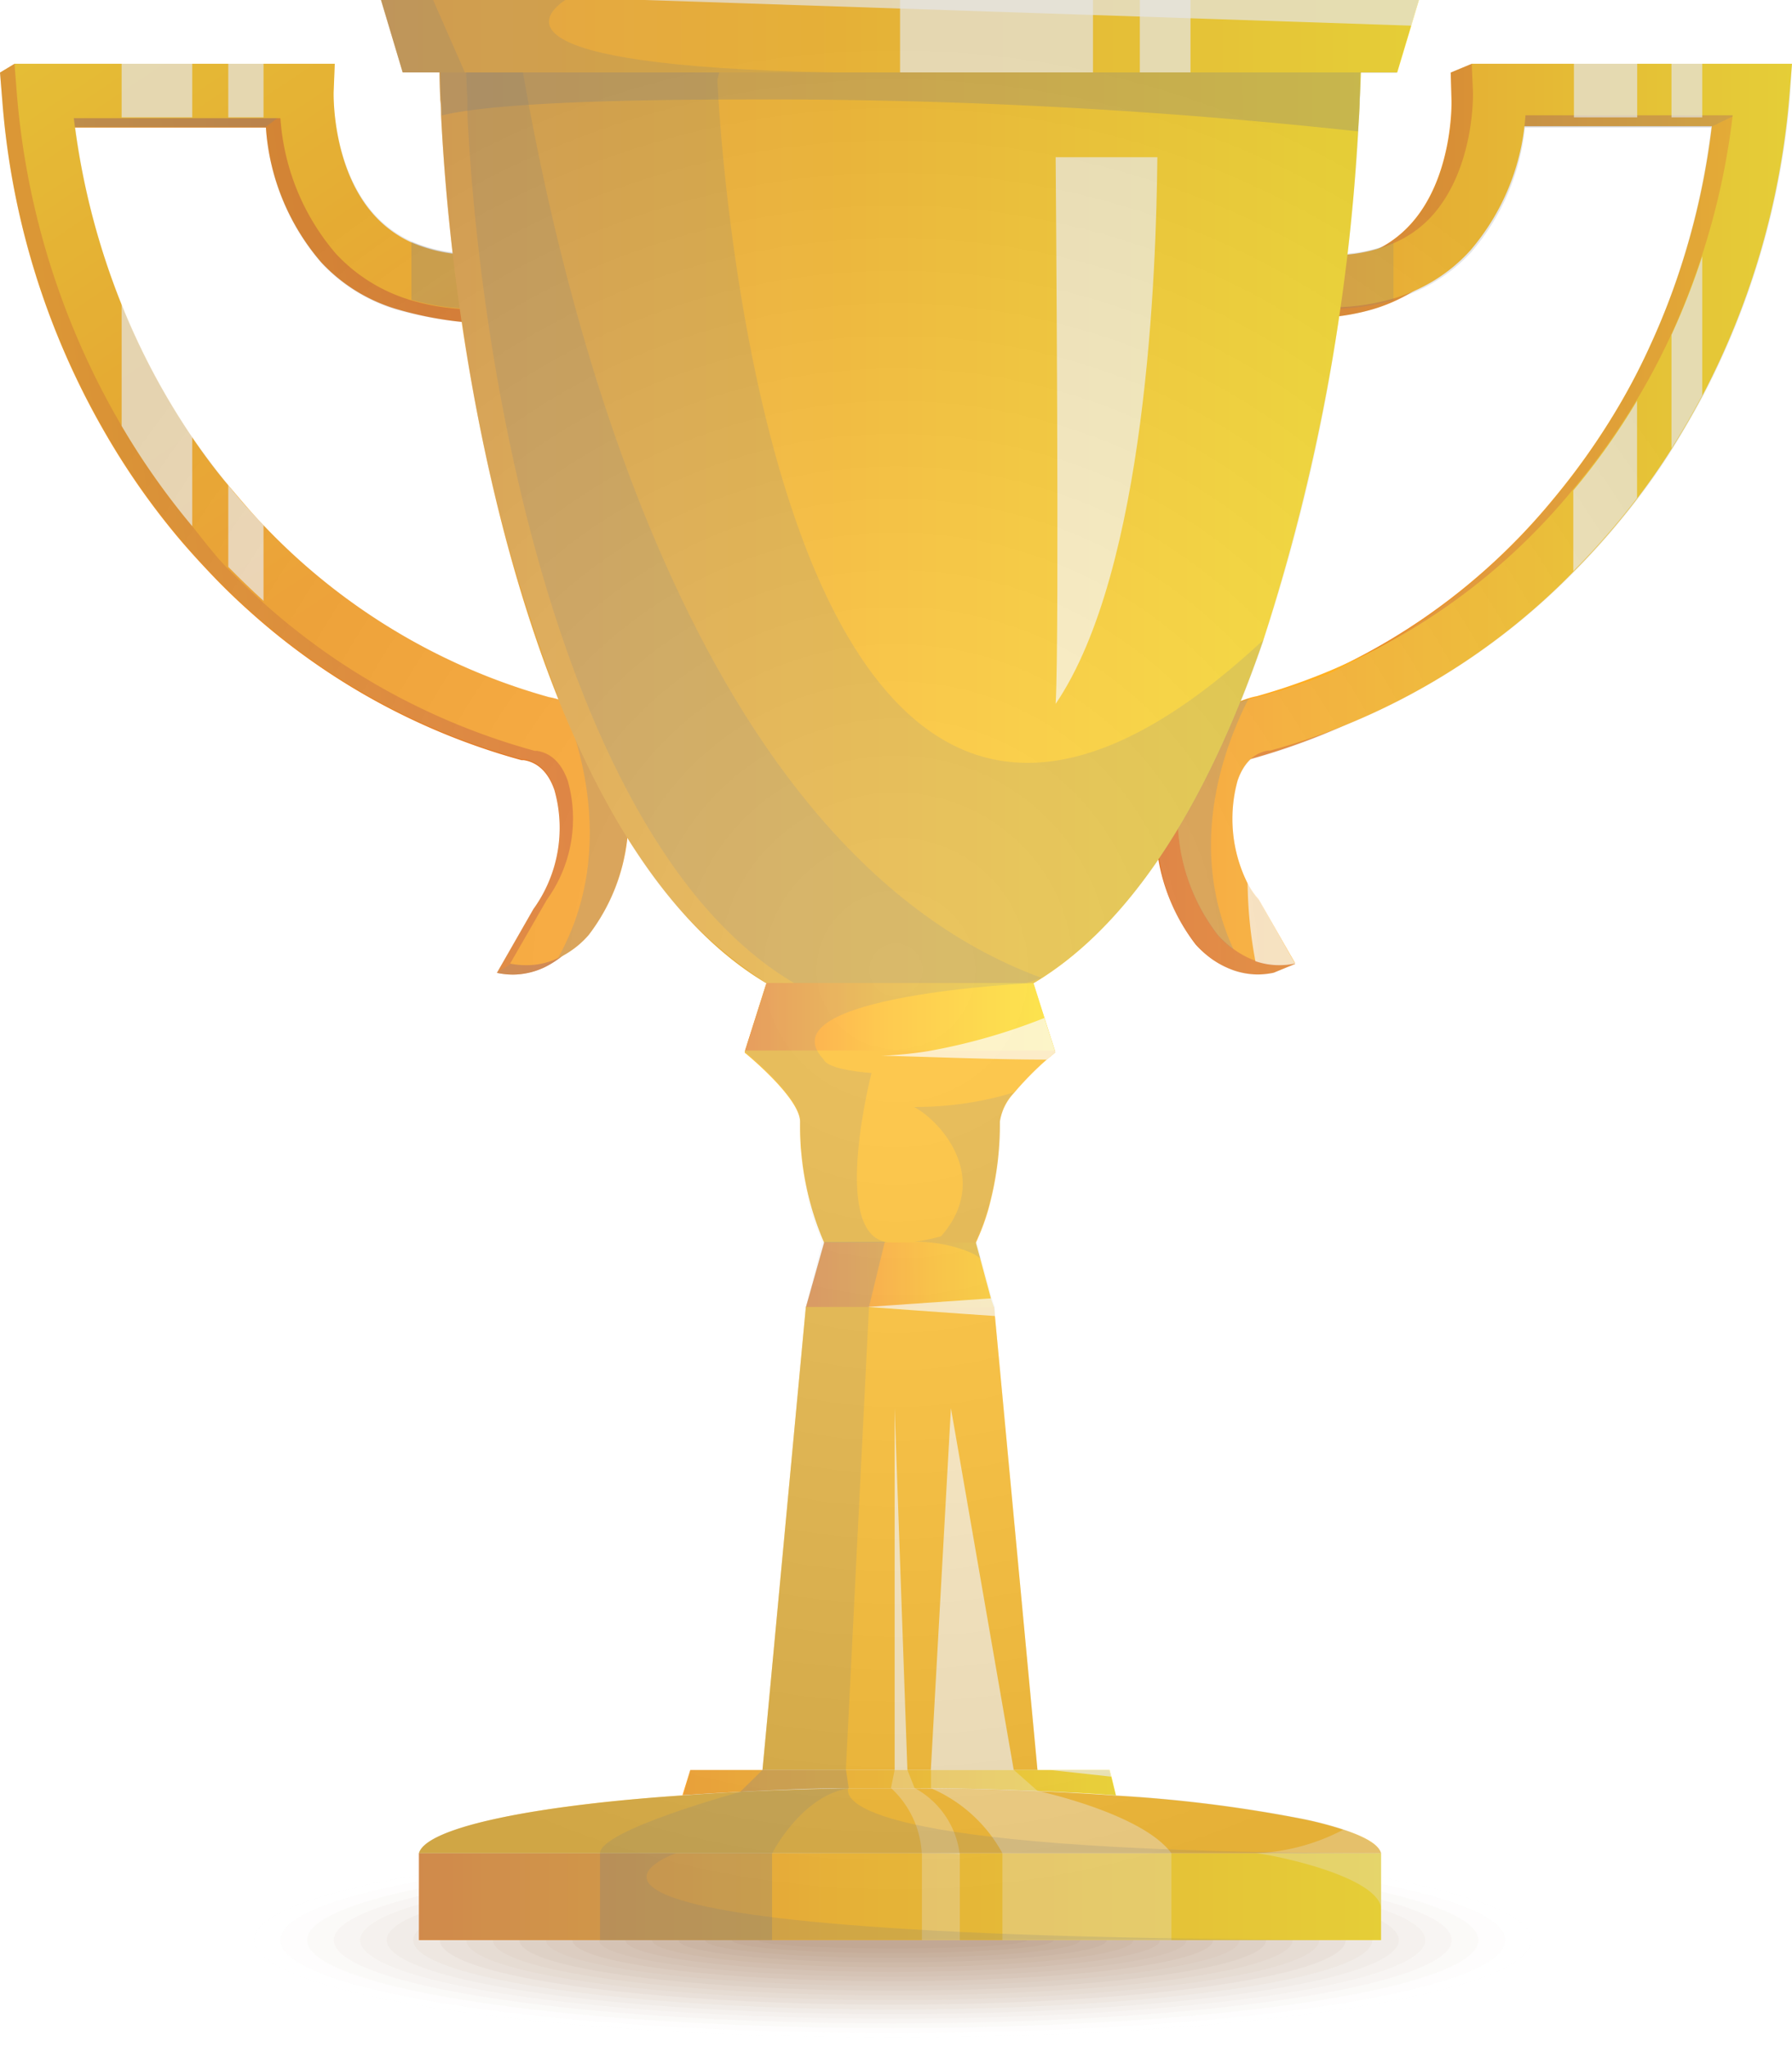 <svg xmlns="http://www.w3.org/2000/svg" xmlns:xlink="http://www.w3.org/1999/xlink" viewBox="0 0 112.41 128.37"><defs><style>.cls-1{mask:url(#mask);filter:url(#luminosity-noclip-3);}.cls-2,.cls-4,.cls-6{mix-blend-mode:multiply;}.cls-2{fill:url(#linear-gradient);}.cls-3{mask:url(#mask-2);filter:url(#luminosity-noclip-4);}.cls-4{fill:url(#linear-gradient-2);}.cls-5{isolation:isolate;}.cls-42,.cls-6{opacity:0.7;}.cls-42,.cls-47,.cls-48,.cls-7{fill:#fff;}.cls-7{opacity:0;}.cls-8{fill:#fbf9f8;opacity:0.05;}.cls-9{fill:#f7f3f0;opacity:0.1;}.cls-10{fill:#f3ede9;opacity:0.14;}.cls-11{fill:#eee7e2;opacity:0.19;}.cls-12{fill:#eae1db;opacity:0.24;}.cls-13{fill:#e6dcd3;opacity:0.29;}.cls-14{fill:#e2d6cc;opacity:0.33;}.cls-15{fill:#ded0c5;opacity:0.38;}.cls-16{fill:#dacabd;opacity:0.43;}.cls-17{fill:#d6c4b6;opacity:0.48;}.cls-18{fill:#d1beaf;opacity:0.52;}.cls-19{fill:#cdb8a8;opacity:0.57;}.cls-20{fill:#c9b2a0;opacity:0.62;}.cls-21{fill:#c5ac99;opacity:0.67;}.cls-22{fill:#c1a692;opacity:0.71;}.cls-23{fill:#bda18a;opacity:0.76;}.cls-24{fill:#b99b83;opacity:0.81;}.cls-25{fill:#b4957c;opacity:0.86;}.cls-26{fill:#b08f75;opacity:0.9;}.cls-27{fill:#ac896d;opacity:0.95;}.cls-28{fill:#a88366;}.cls-29{fill:url(#linear-gradient-3);}.cls-30,.cls-31{fill:gray;}.cls-30,.cls-31,.cls-49{mix-blend-mode:color-burn;}.cls-30,.cls-47{opacity:0.3;}.cls-31,.cls-49{opacity:0.2;}.cls-32{fill:url(#linear-gradient-4);}.cls-33{fill:url(#linear-gradient-5);}.cls-34{fill:url(#linear-gradient-6);}.cls-35{fill:url(#linear-gradient-7);}.cls-36{fill:url(#linear-gradient-8);}.cls-37{fill:#ffbd26;}.cls-38{fill:url(#linear-gradient-9);}.cls-39{fill:url(#linear-gradient-10);}.cls-40{fill:url(#linear-gradient-11);}.cls-41{fill:url(#linear-gradient-12);}.cls-42,.cls-44,.cls-46,.cls-47,.cls-48{mix-blend-mode:soft-light;}.cls-43{mask:url(#mask-3);}.cls-44,.cls-46{opacity:0.8;}.cls-44{fill:url(#linear-gradient-13);}.cls-45{mask:url(#mask-4);}.cls-46{fill:url(#linear-gradient-14);}.cls-48{opacity:0.4;}.cls-49{fill:url(#radial-gradient);}.cls-50{filter:url(#luminosity-noclip-2);}.cls-51{filter:url(#luminosity-noclip);}</style><filter id="luminosity-noclip" x="36.74" y="-8397.17" width="10.54" height="32766" filterUnits="userSpaceOnUse" color-interpolation-filters="sRGB"><feFlood flood-color="#fff" result="bg"/><feBlend in="SourceGraphic" in2="bg"/></filter><mask id="mask" x="36.74" y="-8397.17" width="10.54" height="32766" maskUnits="userSpaceOnUse"><g class="cls-51"/></mask><linearGradient id="linear-gradient" x1="36.74" y1="22.79" x2="47.29" y2="22.79" gradientUnits="userSpaceOnUse"><stop offset="0"/><stop offset="1" stop-color="#fff"/></linearGradient><filter id="luminosity-noclip-2" x="66.78" y="-8397.17" width="16.05" height="32766" filterUnits="userSpaceOnUse" color-interpolation-filters="sRGB"><feFlood flood-color="#fff" result="bg"/><feBlend in="SourceGraphic" in2="bg"/></filter><mask id="mask-2" x="66.78" y="-8397.17" width="16.05" height="32766" maskUnits="userSpaceOnUse"><g class="cls-50"/></mask><linearGradient id="linear-gradient-2" x1="66.78" y1="26.27" x2="82.84" y2="26.27" xlink:href="#linear-gradient"/><linearGradient id="linear-gradient-3" x1="35.41" y1="30.48" x2="-16.49" y2="36.18" gradientUnits="userSpaceOnUse"><stop offset="0" stop-color="#e07022"/><stop offset="1" stop-color="#ffbb26"/></linearGradient><linearGradient id="linear-gradient-4" x1="27.11" y1="34.09" x2="-5.05" y2="-13.73" gradientUnits="userSpaceOnUse"><stop offset="0.01" stop-color="#ffa11f"/><stop offset="1" stop-color="#ffe226"/></linearGradient><linearGradient id="linear-gradient-5" x1="72.55" y1="32.54" x2="111.07" y2="32.54" xlink:href="#linear-gradient-3"/><linearGradient id="linear-gradient-6" x1="73.89" y1="32.25" x2="112.41" y2="32.25" xlink:href="#linear-gradient-4"/><linearGradient id="linear-gradient-7" x1="27.53" y1="32.84" x2="85.39" y2="32.84" gradientUnits="userSpaceOnUse"><stop offset="0" stop-color="#ffad39"/><stop offset="0.44" stop-color="#ffbd26"/><stop offset="1" stop-color="#ffe226"/></linearGradient><linearGradient id="linear-gradient-8" x1="23.9" y1="2.27" x2="89.01" y2="2.27" xlink:href="#linear-gradient-7"/><linearGradient id="linear-gradient-9" x1="46.74" y1="63.76" x2="66.17" y2="63.76" gradientUnits="userSpaceOnUse"><stop offset="0" stop-color="#ff8c28"/><stop offset="0.44" stop-color="#ffbd26"/><stop offset="1" stop-color="#ffe226"/></linearGradient><linearGradient id="linear-gradient-10" x1="51.02" y1="80" x2="68.49" y2="79.77" gradientUnits="userSpaceOnUse"><stop offset="0" stop-color="#ff9130"/><stop offset="0.44" stop-color="#ffbd26"/><stop offset="1" stop-color="#ffe226"/></linearGradient><linearGradient id="linear-gradient-11" x1="42.88" y1="111.79" x2="70.03" y2="111.79" gradientUnits="userSpaceOnUse"><stop offset="0" stop-color="#ffa526"/><stop offset="0.44" stop-color="#ffbd26"/><stop offset="1" stop-color="#ffe226"/></linearGradient><linearGradient id="linear-gradient-12" x1="26.28" y1="118.94" x2="86.63" y2="118.94" xlink:href="#linear-gradient-10"/><filter id="luminosity-noclip-3" x="36.74" y="8.92" width="10.54" height="27.74" filterUnits="userSpaceOnUse" color-interpolation-filters="sRGB"><feFlood flood-color="#fff" result="bg"/><feBlend in="SourceGraphic" in2="bg"/></filter><mask id="mask-3" x="36.74" y="8.92" width="10.54" height="27.74" maskUnits="userSpaceOnUse"><g class="cls-1"><path class="cls-2" d="M47.29,36.66S41.17,22.54,42.36,8.92H36.74s1.44,18.55,10.55,27.74Z"/></g></mask><linearGradient id="linear-gradient-13" x1="36.74" y1="22.79" x2="47.29" y2="22.79" gradientUnits="userSpaceOnUse"><stop offset="0" stop-color="#fff"/><stop offset="1" stop-color="#fff"/></linearGradient><filter id="luminosity-noclip-4" x="66.78" y="8.92" width="16.05" height="34.71" filterUnits="userSpaceOnUse" color-interpolation-filters="sRGB"><feFlood flood-color="#fff" result="bg"/><feBlend in="SourceGraphic" in2="bg"/></filter><mask id="mask-4" x="66.78" y="8.92" width="16.05" height="34.71" maskUnits="userSpaceOnUse"><g class="cls-3"><path class="cls-4" d="M66.78,43.63a1.23,1.23,0,0,0,.06-.43c.24-4-.06-34.28-.06-34.28h16S83.12,41.08,66.78,43.63Z"/></g></mask><linearGradient id="linear-gradient-14" x1="66.78" y1="26.27" x2="82.84" y2="26.27" xlink:href="#linear-gradient-13"/><radialGradient id="radial-gradient" cx="56.2" cy="60.83" r="58.56" gradientUnits="userSpaceOnUse"><stop offset="0" stop-color="#fff"/><stop offset="0.17" stop-color="#f0f0f0"/><stop offset="0.48" stop-color="#c9c9c9"/><stop offset="0.92" stop-color="#8a8a8a"/><stop offset="1" stop-color="#7d7d7d"/></radialGradient></defs><g class="cls-5"><g id="Layer_2" data-name="Layer 2"><g id="Layer_1-2" data-name="Layer 1"><g class="cls-6"><ellipse class="cls-7" cx="56" cy="121.67" rx="43.4" ry="6.7"/><ellipse class="cls-8" cx="56" cy="121.67" rx="41.74" ry="6.41"/><ellipse class="cls-9" cx="56" cy="121.67" rx="40.07" ry="6.11"/><path class="cls-10" d="M94.41,121.67c0,3.21-17.2,5.82-38.41,5.82s-38.4-2.61-38.4-5.82,17.19-5.82,38.4-5.82S94.41,118.46,94.41,121.67Z"/><ellipse class="cls-11" cx="56" cy="121.67" rx="36.74" ry="5.52"/><ellipse class="cls-12" cx="56" cy="121.67" rx="35.07" ry="5.23"/><ellipse class="cls-13" cx="56" cy="121.67" rx="33.41" ry="4.93"/><ellipse class="cls-14" cx="56" cy="121.67" rx="31.74" ry="4.64"/><ellipse class="cls-15" cx="56" cy="121.67" rx="30.08" ry="4.35"/><ellipse class="cls-16" cx="56" cy="121.67" rx="28.41" ry="4.05"/><ellipse class="cls-17" cx="56" cy="121.67" rx="26.75" ry="3.76"/><ellipse class="cls-18" cx="56" cy="121.67" rx="25.08" ry="3.46"/><ellipse class="cls-19" cx="56" cy="121.67" rx="23.42" ry="3.17"/><ellipse class="cls-20" cx="56" cy="121.67" rx="21.75" ry="2.87"/><path class="cls-21" d="M76.09,121.67c0,1.42-9,2.58-20.09,2.58s-20.09-1.16-20.09-2.58,9-2.58,20.09-2.58S76.09,120.25,76.09,121.67Z"/><ellipse class="cls-22" cx="56" cy="121.67" rx="18.42" ry="2.29"/><ellipse class="cls-23" cx="56" cy="121.67" rx="16.76" ry="1.99"/><ellipse class="cls-24" cx="56" cy="121.67" rx="15.09" ry="1.7"/><ellipse class="cls-25" cx="56" cy="121.67" rx="13.43" ry="1.4"/><ellipse class="cls-26" cx="56" cy="121.67" rx="11.76" ry="1.11"/><ellipse class="cls-27" cx="56" cy="121.67" rx="10.1" ry="0.81"/><ellipse class="cls-28" cx="56" cy="121.67" rx="8.43" ry="0.52"/></g><path class="cls-29" d="M36.11,59.12a.52.52,0,0,1-.1.11,5.81,5.81,0,0,1-1.89,1.45,4.74,4.74,0,0,1-1.95.44,4.94,4.94,0,0,1-1-.11l2.29-4a8.7,8.7,0,0,0,1.32-7.46c-.56-1.63-1.59-1.82-1.93-1.88l-.14,0a42.17,42.17,0,0,1-17.08-9.35c-.76-.68-1.5-1.39-2.21-2.13s-1.54-1.64-2.27-2.51a45.79,45.79,0,0,1-4.42-6.29A49,49,0,0,1,.15,6.39L0,4.55.91,4l19.18.59L20,6.33s-.15,4.85,2.64,7.82a7,7,0,0,0,2.26,1.6,9.63,9.63,0,0,0,3.75.79l.9,3.7a22.55,22.55,0,0,1-4.65-.85,10.56,10.56,0,0,1-4.75-2.94A14.43,14.43,0,0,1,16.68,8h-13a45.73,45.73,0,0,0,3,11.7A44.06,44.06,0,0,0,11.15,28c.71,1.06,1.47,2.07,2.27,3s1.44,1.71,2.21,2.52A39,39,0,0,0,33.54,44.3a7.84,7.84,0,0,1,.83.23A6,6,0,0,1,38,48.41,12.08,12.08,0,0,1,36.11,59.12Z"/><polygon class="cls-30" points="18.15 6.84 16.68 7.95 4.03 7.95 3.47 5.95 18.15 6.84"/><path class="cls-31" d="M36.11,59.12a.52.52,0,0,1-.1.11,5.81,5.81,0,0,1-1.89,1.45,4.74,4.74,0,0,1-1.95.44,4.94,4.94,0,0,1-1-.11l.9-.58Z"/><path class="cls-32" d="M36.92,58.64A5.81,5.81,0,0,1,35,60.09a4.59,4.59,0,0,1-2,.44,4.94,4.94,0,0,1-1-.1l2.3-4a8.71,8.71,0,0,0,1.32-7.45c-.57-1.64-1.59-1.83-1.94-1.89l-.13,0a42.26,42.26,0,0,1-17.09-9.34c-.76-.69-1.49-1.4-2.21-2.13S12.78,33.9,12.06,33a46.47,46.47,0,0,1-4.43-6.29A49.09,49.09,0,0,1,1.05,5.8L.91,4H21l-.07,1.78s-.15,4.85,2.64,7.82a7.12,7.12,0,0,0,2.25,1.61,9.71,9.71,0,0,0,3.75.78l-.08,3.41a14.11,14.11,0,0,1-3.67-.56,10.51,10.51,0,0,1-4.75-2.93,14.56,14.56,0,0,1-3.48-8.5H4.63a46.24,46.24,0,0,0,3,11.7,44.14,44.14,0,0,0,4.43,8.32c.71,1.05,1.47,2.07,2.26,3s1.44,1.71,2.21,2.51A39.19,39.19,0,0,0,34.44,43.72a4.41,4.41,0,0,1,.83.23,6,6,0,0,1,3.64,3.87A12.06,12.06,0,0,1,36.92,58.64Z"/><path class="cls-30" d="M36.92,58.64A5.81,5.81,0,0,1,35,60.09c3.51-6.28,1.6-12.91.24-16.14a6,6,0,0,1,3.64,3.87A12.06,12.06,0,0,1,36.92,58.64Z"/><path class="cls-30" d="M25.81,15.17a9.71,9.71,0,0,0,3.75.78l-.08,3.41a14.11,14.11,0,0,1-3.67-.56Z"/><path class="cls-33" d="M111.07,4.55l-.15,1.84a49.19,49.19,0,0,1-5.48,19c-.61,1.15-1.25,2.25-1.94,3.34s-1.39,2.1-2.15,3.11a46.9,46.9,0,0,1-4,4.59,42.39,42.39,0,0,1-19,11.2l-.13,0c-.34.06-1.37.25-1.94,1.88A9.05,9.05,0,0,0,76.92,56a5.49,5.49,0,0,0,.68,1l3.64,3.45L79.9,61a4.94,4.94,0,0,1-1,.11,4.75,4.75,0,0,1-1.49-.25A5.55,5.55,0,0,1,76,60.13a6.35,6.35,0,0,1-1-.9,12.06,12.06,0,0,1-2-10.82,5.93,5.93,0,0,1,3.93-4l.53-.13A39.38,39.38,0,0,0,97.39,31.35a44.07,44.07,0,0,0,4-5.63,40,40,0,0,0,2.15-4.11,44.35,44.35,0,0,0,1.94-5,46.12,46.12,0,0,0,1.9-8.7h-13a14.5,14.5,0,0,1-3.48,8.5,10.53,10.53,0,0,1-4.84,3,13.92,13.92,0,0,1-3.58.53l-.08-3.4a9.85,9.85,0,0,0,3.66-.75,6.92,6.92,0,0,0,2.36-1.66c2.75-2.94,2.63-7.76,2.63-7.8L91,4.55,92.32,4Z"/><polygon class="cls-31" points="108.94 7.18 107.34 7.95 94.47 7.95 94.47 6.33 108.94 7.18"/><path class="cls-34" d="M112.41,4l-.15,1.84a49.19,49.19,0,0,1-5.48,19c-.61,1.14-1.25,2.25-1.93,3.33s-1.4,2.11-2.16,3.11a46.9,46.9,0,0,1-4,4.59,42.28,42.28,0,0,1-19,11.2l-.13,0c-.34.06-1.37.25-1.93,1.89a9.06,9.06,0,0,0,.63,6.44,4.72,4.72,0,0,0,.69,1l2.29,4a4.92,4.92,0,0,1-1,.1,4.53,4.53,0,0,1-1.49-.25,5.51,5.51,0,0,1-1.37-.73,6,6,0,0,1-1-.91,12.09,12.09,0,0,1-2-10.82,5.89,5.89,0,0,1,3.94-4,4.39,4.39,0,0,1,.52-.13,39.4,39.4,0,0,0,19.86-13,43.37,43.37,0,0,0,4-5.63,42,42,0,0,0,2.16-4.1,46.32,46.32,0,0,0,1.93-5,45.51,45.51,0,0,0,1.9-8.7h-13a14.5,14.5,0,0,1-3.48,8.5,10.43,10.43,0,0,1-4.84,3,13.91,13.91,0,0,1-3.58.54L83.75,16a9.47,9.47,0,0,0,3.66-.75,6.89,6.89,0,0,0,2.36-1.65c2.76-3,2.63-7.76,2.63-7.81L92.32,4Z"/><path class="cls-30" d="M77.38,59.55a6,6,0,0,1-1-.91,12.09,12.09,0,0,1-2-10.82,5.89,5.89,0,0,1,3.94-4C76.86,46.69,74.38,53,77.38,59.55Z"/><path class="cls-31" d="M87.41,15.2v3.62a13.91,13.91,0,0,1-3.58.54L83.75,16A9.47,9.47,0,0,0,87.41,15.2Z"/><path class="cls-35" d="M85.39,1.7c0,1.44,0,3-.1,4.54,0,.67-.06,1.35-.1,2a126,126,0,0,1-5.92,31.83C74.71,53.41,67.37,64,56.46,64,36.89,64,28.83,30.07,27.67,7.28c0-.35,0-.7-.05-1-.06-1.58-.09-3.1-.09-4.54Z"/><path class="cls-31" d="M79.27,40.11C76,49.72,71.24,57.9,64.75,61.7A16.11,16.11,0,0,1,56.46,64C36.89,64,28.83,30.07,27.67,7.28c0-.35,0-.7-.05-1-.06-1.58-.09-3.1-.09-4.54H45.82L45,5S47.64,69.65,79.27,40.11Z"/><path class="cls-31" d="M65.35,61.33h0C42.61,53,34.7,17,32.34,1.7H29.22c0,1.45,0,3,.1,4.55,0,.34,0,.68,0,1,1.15,22.46,9,55.73,28,56.68Z"/><path class="cls-30" d="M85.39,1.7c0,1.44,0,3-.1,4.54,0,.67-.06,1.35-.1,2a341.83,341.83,0,0,0-38.47-2c-12,0-17.06.51-19,1,0-.35,0-.7-.05-1-.06-1.58-.09-3.1-.09-4.54Z"/><polygon class="cls-36" points="89.01 0 88.53 1.61 87.65 4.54 25.26 4.54 23.9 0 89.01 0"/><path class="cls-37" d="M66.2,66l-.54.45a19.73,19.73,0,0,0-2.06,2.1,3.37,3.37,0,0,0-.88,1.79A19.88,19.88,0,0,1,62,75.83a13.14,13.14,0,0,1-.65,1.8,2.72,2.72,0,0,1-.11.25c-.11.23-.21.46-.33.67C59.75,80.66,58.18,82,56.46,82a4,4,0,0,1-2.62-1.06,8.72,8.72,0,0,1-2.14-3,18.37,18.37,0,0,1-1.51-7.58c0-1.53-3.47-4.34-3.47-4.34l0-.08,1.34-4.23H64.83l.68,2.15L66,65.35l.17.53Z"/><polygon class="cls-38" points="66.17 65.88 46.74 65.88 48.08 61.65 64.83 61.65 65.51 63.8 66 65.35 66.17 65.88"/><path class="cls-31" d="M53.84,80.9c-2.15-1.84-3.65-5.89-3.65-10.6,0-1.53-3.47-4.34-3.47-4.34l1.36-4.31H64.83s-17,.76-13.16,4.79c.26.68,3,.85,3,.85s-2.55,9.86.85,10.59C57.13,78.23,55.73,79.58,53.84,80.9Z"/><path class="cls-39" d="M62.36,82H50.55l1.15-4.08h9.51l.29,1.05.67,2.49Z"/><polygon class="cls-37" points="65.08 111 47.83 111 50.55 81.96 62.36 81.96 62.41 82.53 65.08 111"/><path class="cls-40" d="M70,112.59c-1.57-.12-3.23-.21-5-.28h0q-3.21-.14-6.68-.17h-1.9l-3.25,0c-2.37,0-4.65.12-6.82.23q-1.83.09-3.54.21L43.3,111H69.61l.11.42Z"/><rect class="cls-41" x="26.28" y="116.22" width="60.35" height="5.45"/><path class="cls-37" d="M86.63,116.22H26.28c.43-1.59,7.07-3,16.6-3.63,3.16-.23,6.65-.38,10.32-.44l3.29,0c4.87,0,9.47.17,13.54.46a86.65,86.65,0,0,1,11.71,1.47,23,23,0,0,1,2.55.67C85.67,115.19,86.49,115.69,86.63,116.22Z"/><path class="cls-42" d="M66.2,66l-.54.45c-3.59,0-8.62-.22-10.37-.24a24.43,24.43,0,0,0,2.93-.29,37.29,37.29,0,0,0,7.29-2.08L66,65.35l.17.53Z"/><path class="cls-42" d="M62.41,82.53c-2.13-.14-8-.57-8-.57l7.8-.54.19.54Z"/><polygon class="cls-42" points="69.72 111.42 65.88 111 69.61 111 69.72 111.42"/><polygon class="cls-42" points="89.01 0 88.53 1.61 40.41 0 89.01 0"/><polygon class="cls-30" points="55.5 77.88 54.51 81.96 50.55 81.96 51.7 77.88 55.5 77.88"/><polygon class="cls-31" points="54.51 81.96 53.06 111 52.76 111 47.83 111 50.55 81.96 54.51 81.96"/><path class="cls-31" d="M52.18,4.54H25.26L23.9,0H35.46C34.21.83,30.6,4.13,52.18,4.54Z"/><polygon class="cls-31" points="29.16 4.54 25.26 4.54 23.9 0 27.17 0 29.16 4.54"/><g class="cls-43"><path class="cls-44" d="M47.29,36.66S41.17,22.54,42.36,8.92H36.74s1.44,18.55,10.55,27.74Z"/></g><path class="cls-30" d="M53.24,112.15c-2.37,0-4.65.12-6.82.23L47.83,111h5.24Z"/><path class="cls-31" d="M46.42,112.38s-8.78,2.39-8.78,3.84h10.8s1.83-3.61,4.8-4.07Z"/><rect class="cls-30" x="37.64" y="116.22" width="10.79" height="5.45"/><g class="cls-45"><path class="cls-46" d="M66.78,43.63a1.23,1.23,0,0,0,.06-.43c.24-4-.06-34.28-.06-34.28h16S83.12,41.08,66.78,43.63Z"/></g><path class="cls-42" d="M66.22,44.14c.25-4,0-34.28,0-34.28h6.38C72.53,16.91,71.93,35.73,66.22,44.14Z"/><rect class="cls-42" x="56.46" width="12.1" height="4.54"/><rect class="cls-42" x="71.5" width="3.18" height="4.54"/><rect class="cls-42" x="98.73" y="3.96" width="3.97" height="3.4"/><path class="cls-42" d="M102.69,25.13v6.1a46.9,46.9,0,0,1-4,4.59V30.76A43.37,43.37,0,0,0,102.69,25.13Z"/><rect class="cls-42" x="104.85" y="3.96" width="1.93" height="3.4"/><path class="cls-42" d="M106.78,16.07v8.72c-.61,1.14-1.25,2.25-1.93,3.33V21A46.32,46.32,0,0,0,106.78,16.07Z"/><rect class="cls-42" x="7.63" y="3.96" width="4.43" height="3.4"/><path class="cls-42" d="M12.06,27.39V33a46.47,46.47,0,0,1-4.43-6.29V19.07A44.14,44.14,0,0,0,12.06,27.39Z"/><rect class="cls-42" x="14.32" y="3.96" width="2.21" height="3.4"/><path class="cls-42" d="M16.53,32.94v4.74c-.76-.69-1.49-1.4-2.21-2.13V30.43C15,31.3,15.76,32.14,16.53,32.94Z"/><path class="cls-42" d="M81.24,60.43a4.92,4.92,0,0,1-1,.1,4.53,4.53,0,0,1-1.49-.25,27.94,27.94,0,0,1-.49-4.9,4.72,4.72,0,0,0,.69,1Z"/><polygon class="cls-42" points="63.59 111 58.39 111 59.65 88.31 63.59 111"/><polygon class="cls-42" points="56.92 111 56.12 111 56.12 88.31 56.92 111"/><path class="cls-47" d="M65.08,112.31h0q-3.21-.14-6.68-.17V111h5.2Z"/><polygon class="cls-47" points="56.92 111 57.37 112.13 55.89 112.13 56.12 111 56.92 111"/><path class="cls-48" d="M65.08,112.31s6.55,1.4,8.4,3.91H62.88a9.26,9.26,0,0,0-4.49-4.08Z"/><path class="cls-47" d="M57.37,112.13a5.46,5.46,0,0,1,2.83,4.15c0-.06-2.38-.06-2.38-.06a6,6,0,0,0-1.93-4.09Z"/><rect class="cls-47" x="57.83" y="116.22" width="2.38" height="5.45"/><rect class="cls-47" x="62.88" y="116.22" width="10.6" height="5.45"/><path class="cls-47" d="M86.63,116.22v3.35c-.5-2.06-7.31-3.35-7.9-3.35a12.84,12.84,0,0,0,5.56-1.49C85.67,115.19,86.49,115.69,86.63,116.22Z"/><path class="cls-31" d="M86.63,121.66H26.28v-5.44H42.4S26.74,121.66,86.63,121.66Z"/><path class="cls-31" d="M86.63,116.22H26.28c.43-1.59,7.07-3,16.6-3.63,3.16-.23,6.65-.38,10.32-.44C53,113.19,55.18,116.18,86.63,116.22Z"/><path class="cls-31" d="M57.33,69.42c1.62.83,4.92,4.43,1.7,8.11a11.26,11.26,0,0,1-1.7.35,8.79,8.79,0,0,1,3.55.67,2.79,2.79,0,0,1,.62.38l-.29-1.05c0-.08.07-.17.11-.25h0l.15-.37c.06-.14.12-.28.17-.43.12-.32.23-.66.33-1a19.88,19.88,0,0,0,.75-5.53,3.37,3.37,0,0,1,.88-1.79A21.2,21.2,0,0,1,57.33,69.42Z"/><path class="cls-49" d="M106.78,4H92.32L91,4.55l.08,1.78s.12,4.86-2.63,7.8a7.1,7.1,0,0,1-1.67,1.32,9.77,9.77,0,0,1-2.24.45c.3-2.62.52-5.18.67-7.62,0-.69.07-1.37.1-2s0-1.14,0-1.7h2.31l.88-2.93L89,0H23.9l1.36,4.54h2.31c0,.56,0,1.12.05,1.7,0,.34,0,.69.05,1,.14,2.72.38,5.61.72,8.58a9.31,9.31,0,0,1-2.58-.69,7.12,7.12,0,0,1-2.25-1.61c-2.79-3-2.64-7.78-2.64-7.82L21,4H.91L0,4.55.15,6.39A49,49,0,0,0,6.73,27.33a45.79,45.79,0,0,0,4.42,6.29c.73.87,1.48,1.7,2.27,2.51s1.45,1.45,2.21,2.13a42.17,42.17,0,0,0,17.08,9.35l.14,0c.34.06,1.37.25,1.93,1.88A8.7,8.7,0,0,1,33.46,57l-2.29,4a4.94,4.94,0,0,0,1,.11,4.74,4.74,0,0,0,1.95-.44A5.41,5.41,0,0,0,35.2,60a5.86,5.86,0,0,0,1.72-1.36,11.23,11.23,0,0,0,2.42-6.15,26.88,26.88,0,0,0,8.74,9.16L46.72,66s3.47,2.81,3.47,4.34c0,.53,0,1,.07,1.56,0,.1,0,.2,0,.3,0,.49.1,1,.17,1.44,0,.08,0,.16,0,.24.08.43.16.85.26,1.26,0,.06,0,.13,0,.19a11.88,11.88,0,0,0,.36,1.2c0,.13.08.25.13.37.12.32.24.63.37.92a.42.42,0,0,1,0,.1h0L50.55,82l-2.72,29H43.3l-.42,1.59,2.07-.13-2.07.13c-9.53.67-16.17,2-16.6,3.63v5.44H86.63v-5.44c-.14-.53-1-1-2.34-1.49a23,23,0,0,0-2.55-.67A86.65,86.65,0,0,0,70,112.59c-.92-.07-1.87-.12-2.84-.18,1,0,1.92.11,2.84.18l-.31-1.17-.11-.42H65.08L62.41,82.53l0-.57-.19-.54-.67-2.49-.29-1.05a2.72,2.72,0,0,0,.11-.25,13.14,13.14,0,0,0,.65-1.8,19.88,19.88,0,0,0,.75-5.53,3.37,3.37,0,0,1,.88-1.79,19.73,19.73,0,0,1,2.06-2.1L66.2,66l0-.08L66,65.35l-.49-1.55-.67-2.15.49-.31h0l.48-.31.33-.23c.25-.18.5-.36.74-.56l.3-.23c.32-.25.62-.52.93-.8l.31-.29c.22-.2.44-.42.66-.63l.33-.34c.28-.3.57-.61.85-.93l.26-.31.62-.75.33-.42.66-.89.3-.42.29-.42a10.92,10.92,0,0,0,2.32,5.43,6.35,6.35,0,0,0,1,.9,5.55,5.55,0,0,0,1.37.74,4.75,4.75,0,0,0,1.49.25,4.94,4.94,0,0,0,1-.11l1.34-.58-2.29-4a4.72,4.72,0,0,1-.69-1,9.06,9.06,0,0,1-.63-6.44,3.26,3.26,0,0,1,.84-1.37,40.51,40.51,0,0,0,6.06-2.2,42.78,42.78,0,0,0,14.2-9.55,46.9,46.9,0,0,0,4-4.59c.76-1,1.47-2,2.16-3.11s1.32-2.19,1.93-3.33a49.19,49.19,0,0,0,5.48-19L112.41,4ZM16.68,8a14.43,14.43,0,0,0,3.48,8.5,10.56,10.56,0,0,0,4.75,2.94A25.31,25.31,0,0,0,29,20.2a107.12,107.12,0,0,0,6.08,23.69,4.24,4.24,0,0,0-.61-.17A39.19,39.19,0,0,1,16.53,32.94c-.77-.8-1.51-1.64-2.21-2.51s-1.55-2-2.26-3a44.14,44.14,0,0,1-4.43-8.32A45.94,45.94,0,0,1,4.72,8ZM78.87,43.72a4.39,4.39,0,0,0-.52.13,5.1,5.1,0,0,0-.55.19c0-.11.09-.22.14-.34s.07-.18.11-.28c.17-.42.33-.86.49-1.29l.17-.44c.19-.52.37-1,.56-1.58A115.21,115.21,0,0,0,84,19.83a13.3,13.3,0,0,0,2.07-.42,10.88,10.88,0,0,0,2-.83,10.4,10.4,0,0,0,4.17-2.71A14.15,14.15,0,0,0,95.66,8h11.68a46.12,46.12,0,0,1-1.9,8.7,44.35,44.35,0,0,1-1.94,5,40,40,0,0,1-2.15,4.11,44.07,44.07,0,0,1-4,5.63,40,40,0,0,1-14,10.81A39,39,0,0,1,78.87,43.72ZM64.68,112.3h-.3l.64,0ZM59,112.15h-.58l1.07,0Zm1.88,0,1.81,0Zm-10.93.06h0Zm-3.5.14h0l-.44,0Zm19.81,0-1.11-.05h0Z"/></g></g></g></svg>